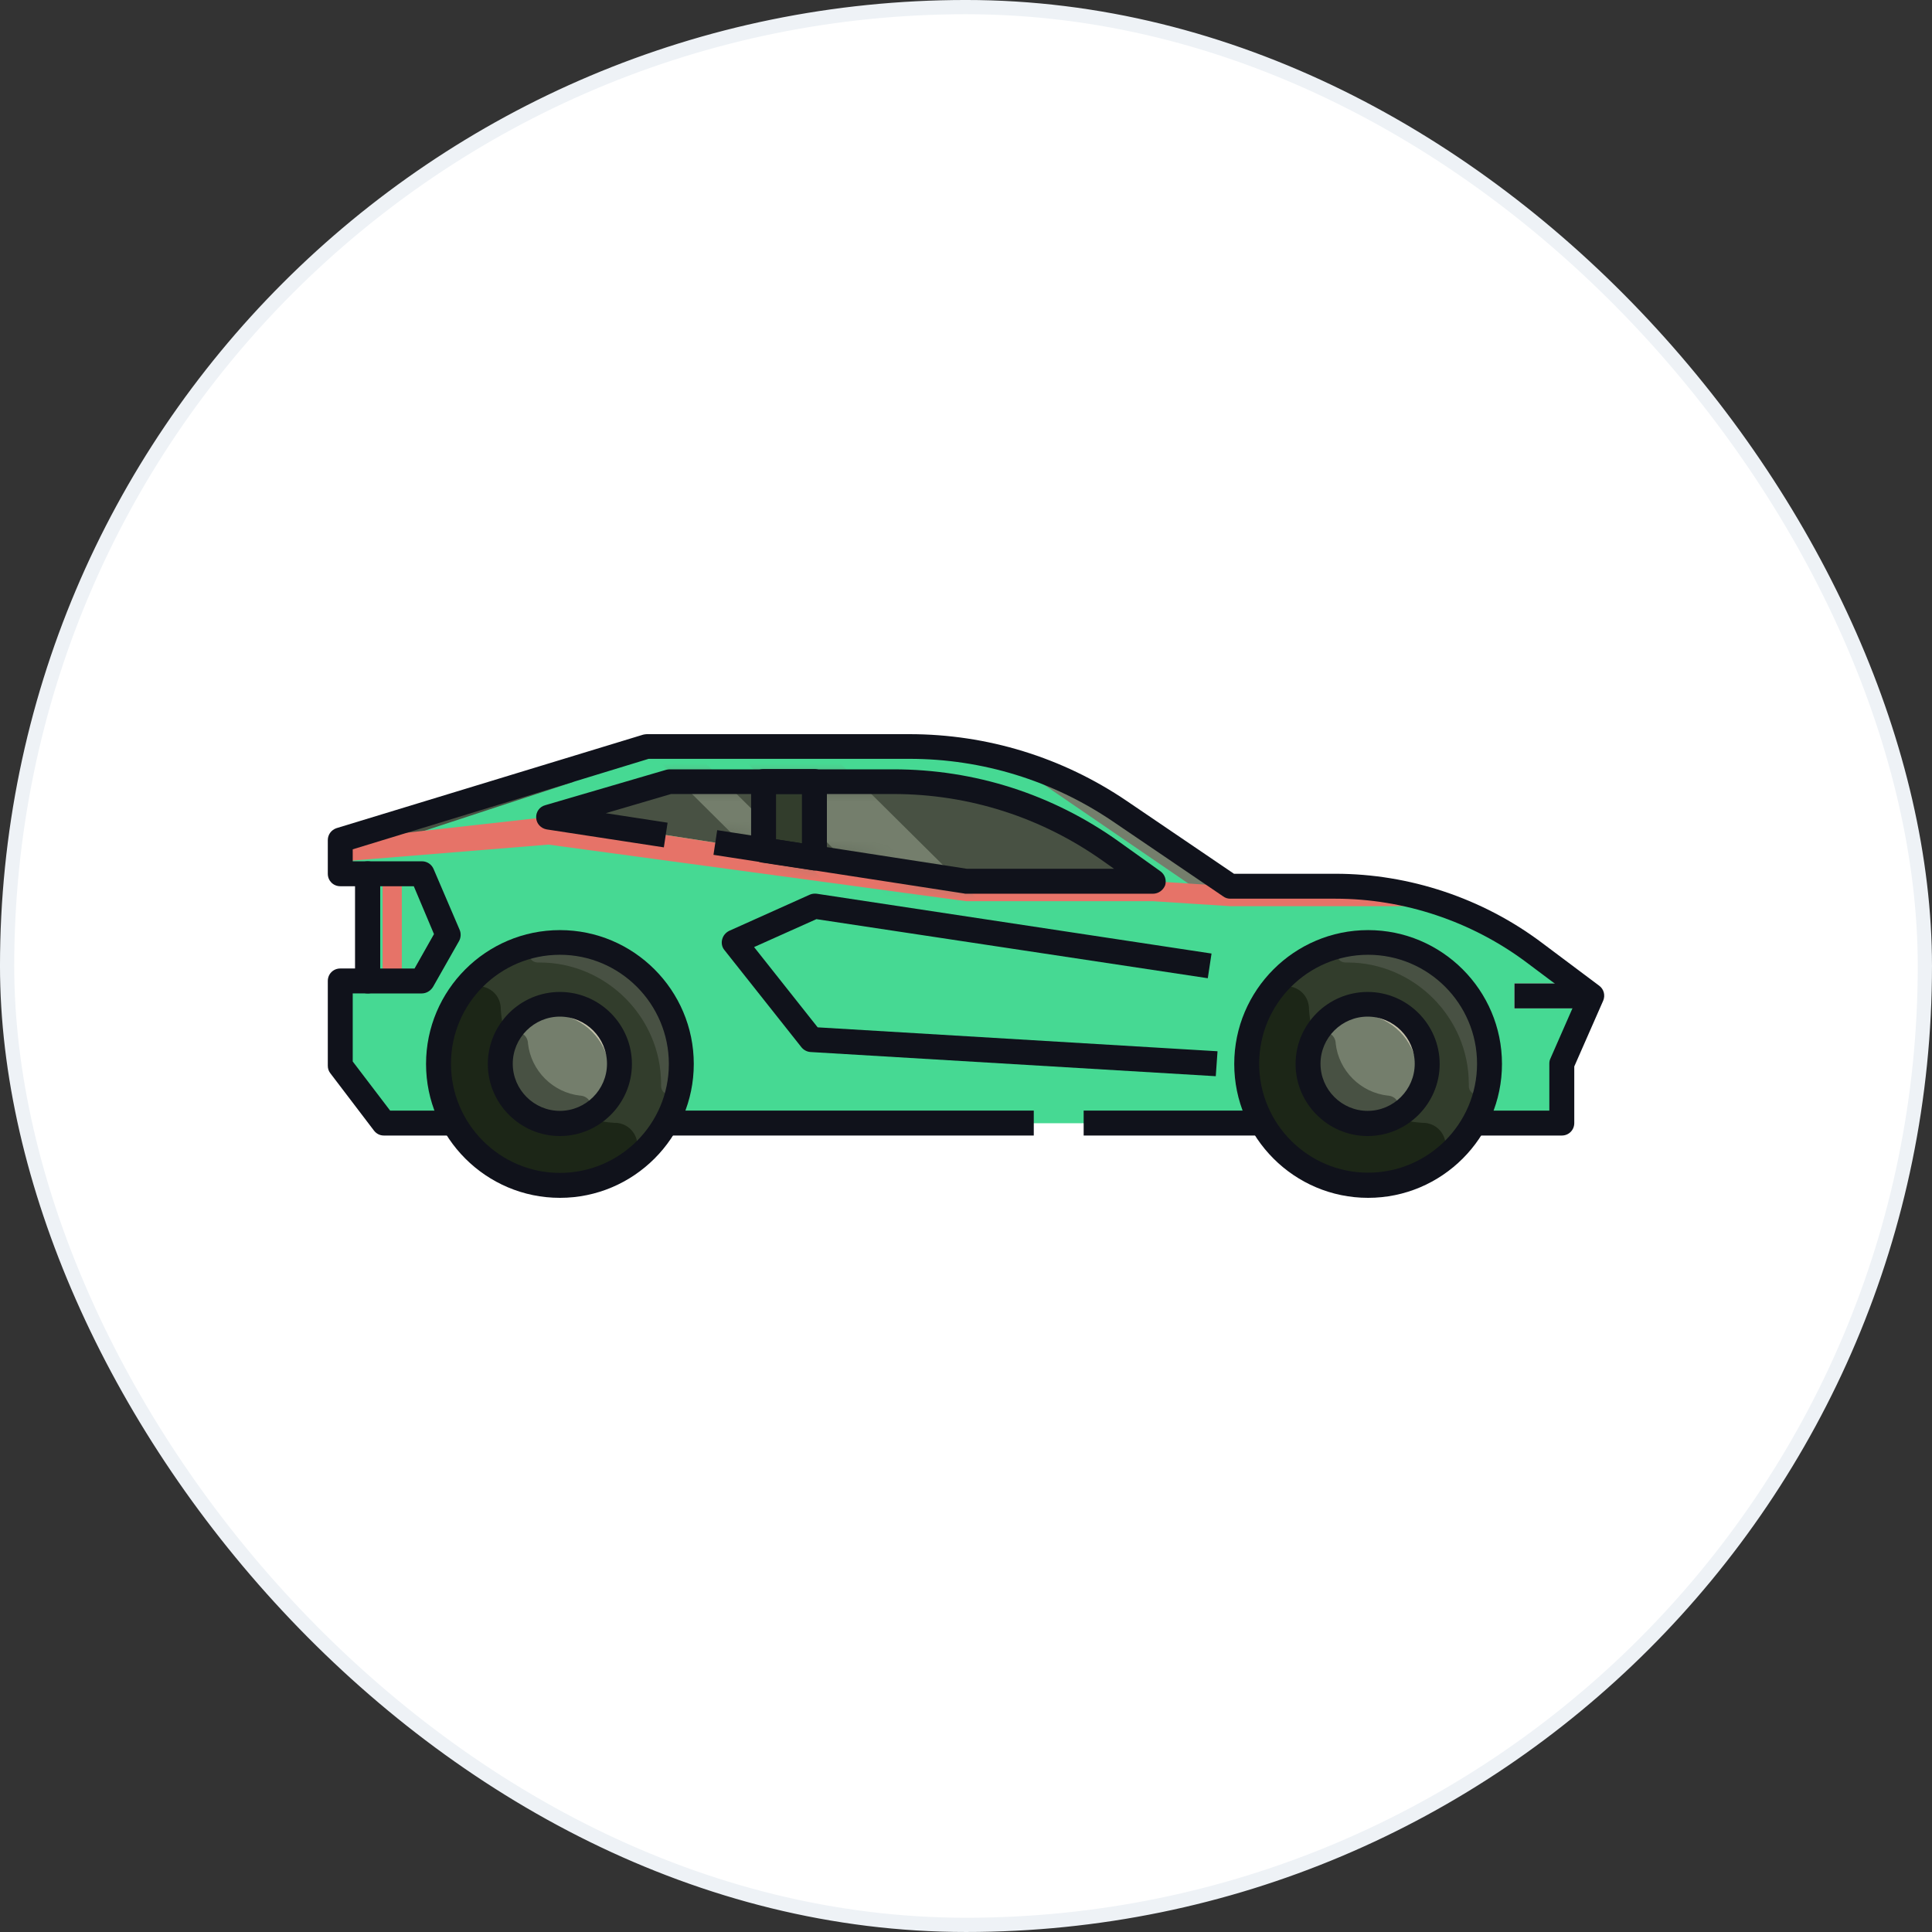 <svg width="100" height="100" viewBox="0 0 100 100" fill="none" xmlns="http://www.w3.org/2000/svg">
<rect x="0" y="0" width="100" height="100" fill="#333333" stroke="none"/>
<rect x="0.368" y="0.368" width="99.263" height="99.263" rx="49.632" fill="white"/>
<rect x="0.368" y="0.368" width="99.263" height="99.263" rx="49.632" stroke="#EEF2F6" stroke-width="0.737"/>
<path d="M69.121 45.871H63.675L57.959 42C54.746 39.807 50.953 38.645 47.069 38.645H33.481L17.61 43.484V45.226H19.03V50.775H17.61V55.162L19.868 58.13H80.837V55.059L82.385 51.536L79.405 49.304C76.437 47.071 72.837 45.871 69.121 45.871Z" fill="#46D993"/>
<path d="M29.739 40.452H27.559L17.61 43.484L20.294 43.549L29.739 40.452Z" fill="#485143"/>
<path d="M55.238 40.452H53.793L61.716 45.872H63.677L57.961 41.988C57.096 41.407 56.18 40.839 55.238 40.452Z" fill="#747E6C"/>
<path d="M80.837 58.13H19.868L17.61 55.162H80.837V58.13Z" fill="#46D993"/>
<path d="M21.83 50.775H19.03V45.227H21.83L23.185 48.388L21.83 50.775Z" fill="#46D993"/>
<path d="M59.676 45.614H49.999L28.386 42.284L34.644 40.452H46.231C50.27 40.452 54.218 41.717 57.509 44.065L59.676 45.614Z" fill="#485143"/>
<path d="M63.029 55.046L42.01 53.795L38.01 48.762L42.191 46.904L62.642 50.001C62.642 50.685 62.049 51.227 61.365 51.15L43.726 49.15L42.165 49.924L44.345 51.988L62.049 53.95C62.604 54.001 63.029 54.479 63.029 55.046Z" fill="#46D993"/>
<path d="M78.386 50.904H82.386V52.195H78.386V50.904Z" fill="#EBEADF"/>
<path d="M28.977 61.356C32.448 61.356 35.261 58.543 35.261 55.072C35.261 51.602 32.448 48.788 28.977 48.788C25.507 48.788 22.693 51.602 22.693 55.072C22.693 58.543 25.507 61.356 28.977 61.356Z" fill="#323D2C"/>
<path d="M29.263 48.787C28.747 48.761 28.23 48.8 27.74 48.903C27.185 49.006 27.289 49.819 27.843 49.819H27.934C31.379 49.819 34.218 52.658 34.218 56.103V56.194C34.205 56.748 35.018 56.852 35.134 56.297C35.224 55.806 35.276 55.303 35.25 54.774C35.108 51.548 32.489 48.929 29.263 48.787Z" fill="#485143"/>
<path d="M31.791 58.117C28.656 57.923 26.127 55.382 25.92 52.246C25.92 52.22 25.92 52.194 25.92 52.169C25.856 51.02 24.385 50.62 23.74 51.575C23.017 52.646 22.63 53.962 22.695 55.356C22.849 58.569 25.456 61.188 28.682 61.343C30.088 61.407 31.391 61.007 32.462 60.298C33.417 59.653 33.017 58.182 31.869 58.117C31.843 58.117 31.817 58.117 31.791 58.117Z" fill="#1C2617"/>
<path d="M28.978 58.156C30.682 58.156 32.062 56.775 32.062 55.072C32.062 53.369 30.682 51.988 28.978 51.988C27.275 51.988 25.895 53.369 25.895 55.072C25.895 56.775 27.275 58.156 28.978 58.156Z" fill="#747E6C"/>
<path d="M29.223 51.988C29.055 51.975 28.888 51.975 28.72 51.988C28.397 52.014 28.41 52.478 28.733 52.504H28.772C30.217 52.646 31.391 53.821 31.533 55.266V55.304C31.559 55.627 32.023 55.627 32.049 55.317C32.062 55.15 32.062 54.982 32.049 54.814C31.933 53.317 30.72 52.104 29.223 51.988Z" fill="#C4C1AB"/>
<path d="M30.037 56.71C28.617 56.555 27.482 55.42 27.327 54.001C27.327 53.988 27.327 53.975 27.327 53.962C27.262 53.355 26.45 53.2 26.179 53.742C25.959 54.207 25.856 54.736 25.895 55.291C25.998 56.8 27.237 58.039 28.746 58.142C29.301 58.181 29.83 58.078 30.282 57.859C30.837 57.6 30.669 56.775 30.062 56.71C30.062 56.71 30.05 56.71 30.037 56.71Z" fill="#485143"/>
<path d="M19.805 45.227H20.798V50.775H19.805V45.227Z" fill="#E67368"/>
<path d="M70.811 61.356C74.282 61.356 77.095 58.543 77.095 55.072C77.095 51.602 74.282 48.788 70.811 48.788C67.341 48.788 64.527 51.602 64.527 55.072C64.527 58.543 67.341 61.356 70.811 61.356Z" fill="#323D2C"/>
<path d="M73.624 58.117C70.489 57.923 67.96 55.382 67.753 52.246C67.753 52.22 67.753 52.194 67.753 52.169C67.689 51.02 66.218 50.62 65.573 51.575C64.85 52.646 64.463 53.962 64.528 55.356C64.682 58.569 67.289 61.188 70.515 61.343C71.921 61.407 73.224 61.007 74.295 60.298C75.25 59.653 74.85 58.182 73.702 58.117C73.676 58.117 73.65 58.117 73.624 58.117Z" fill="#1C2617"/>
<path d="M70.785 58.156C72.488 58.156 73.869 56.775 73.869 55.072C73.869 53.369 72.488 51.988 70.785 51.988C69.082 51.988 67.701 53.369 67.701 55.072C67.701 56.775 69.082 58.156 70.785 58.156Z" fill="#747E6C"/>
<path d="M71.07 48.787C70.554 48.761 70.038 48.8 69.548 48.903C68.993 49.006 69.096 49.819 69.651 49.819H69.741C73.186 49.819 76.025 52.658 76.025 56.103V56.194C76.012 56.748 76.825 56.852 76.941 56.297C77.032 55.806 77.083 55.303 77.058 54.774C76.916 51.548 74.296 48.929 71.07 48.787Z" fill="#485143"/>
<path d="M71.032 51.988C70.864 51.975 70.696 51.975 70.529 51.988C70.206 52.014 70.219 52.478 70.541 52.504H70.58C72.025 52.646 73.2 53.821 73.341 55.266V55.304C73.367 55.627 73.832 55.627 73.858 55.317C73.871 55.15 73.871 54.982 73.858 54.814C73.742 53.317 72.529 52.104 71.032 51.988Z" fill="#C4C1AB"/>
<path d="M71.843 56.71C70.424 56.555 69.288 55.42 69.134 54.001C69.134 53.988 69.134 53.975 69.134 53.962C69.069 53.355 68.256 53.2 67.985 53.742C67.766 54.207 67.663 54.736 67.701 55.291C67.805 56.8 69.043 58.039 70.553 58.142C71.108 58.181 71.637 58.078 72.088 57.859C72.643 57.6 72.476 56.775 71.869 56.71C71.869 56.71 71.856 56.71 71.843 56.71Z" fill="#485143"/>
<path d="M49.998 46.645H59.675L63.675 46.904H74.966C73.108 46.258 71.121 45.871 69.121 45.871H69.095H63.675L59.675 45.613H49.998L28.372 42.284L17.61 43.484V44.594L28.385 43.717L49.998 46.645Z" fill="#E67368"/>
<mask id="mask0_2794_6744" style="mask-type:luminance" maskUnits="userSpaceOnUse" x="28" y="40" width="32" height="6">
<path d="M59.678 45.612H50.001L28.388 42.283L34.646 40.451H46.233C50.272 40.451 54.22 41.716 57.511 44.064L59.678 45.612Z" fill="white"/>
</mask>
<g mask="url(#mask0_2794_6744)">
<path d="M43.883 46.813H41.574L34.09 39.381H36.4L43.883 46.813Z" fill="#747E6C"/>
</g>
<mask id="mask1_2794_6744" style="mask-type:luminance" maskUnits="userSpaceOnUse" x="28" y="40" width="32" height="6">
<path d="M59.678 45.612H50.001L28.388 42.283L34.646 40.451H46.233C50.272 40.451 54.22 41.716 57.511 44.064L59.678 45.612Z" fill="white"/>
</mask>
<g mask="url(#mask1_2794_6744)">
<path d="M50.864 46.813H46.039L38.555 39.381H43.368L50.864 46.813Z" fill="#747E6C"/>
</g>
<path d="M42.153 44.413L39.52 44.001V40.452H42.153V44.413Z" fill="#323D2C"/>
<path d="M70.813 62C66.993 62 63.884 58.89 63.884 55.071C63.884 51.251 66.993 48.142 70.813 48.142C74.632 48.142 77.742 51.251 77.742 55.071C77.742 58.89 74.632 62 70.813 62ZM70.813 49.419C67.703 49.419 65.174 51.948 65.174 55.058C65.174 58.167 67.703 60.697 70.813 60.697C73.923 60.697 76.452 58.167 76.452 55.058C76.452 51.948 73.923 49.419 70.813 49.419Z" fill="#10121B"/>
<path d="M28.981 62C25.162 62 22.052 58.89 22.052 55.071C22.052 51.251 25.162 48.142 28.981 48.142C32.8 48.142 35.91 51.251 35.91 55.071C35.91 58.89 32.8 62 28.981 62ZM28.981 49.419C25.871 49.419 23.342 51.948 23.342 55.058C23.342 58.167 25.871 60.709 28.981 60.709C32.091 60.709 34.62 58.18 34.62 55.071C34.62 51.961 32.091 49.419 28.981 49.419Z" fill="#10121B"/>
<path d="M28.979 58.801C26.927 58.801 25.25 57.123 25.25 55.072C25.25 53.02 26.927 51.343 28.979 51.343C31.031 51.343 32.708 53.02 32.708 55.072C32.708 57.123 31.031 58.801 28.979 58.801ZM28.979 52.62C27.637 52.62 26.54 53.717 26.54 55.059C26.54 56.401 27.637 57.498 28.979 57.498C30.321 57.498 31.418 56.401 31.418 55.059C31.418 53.717 30.321 52.62 28.979 52.62Z" fill="#10121B"/>
<path d="M70.788 58.801C68.736 58.801 67.059 57.123 67.059 55.072C67.059 53.02 68.736 51.343 70.788 51.343C72.839 51.343 74.517 53.02 74.517 55.072C74.517 57.123 72.839 58.801 70.788 58.801ZM70.788 52.62C69.446 52.62 68.349 53.717 68.349 55.059C68.349 56.401 69.446 57.498 70.788 57.498C72.13 57.498 73.226 56.401 73.226 55.059C73.226 53.717 72.13 52.62 70.788 52.62Z" fill="#10121B"/>
<path d="M80.839 58.775H76.284V57.484H80.193V55.058C80.193 54.968 80.206 54.878 80.245 54.8L81.587 51.742L79.019 49.819C76.18 47.691 72.671 46.516 69.122 46.516H63.677C63.548 46.516 63.419 46.477 63.316 46.4L57.6 42.516C54.477 40.4 50.838 39.277 47.07 39.277H33.574L18.257 43.961V44.581H19.031C19.393 44.581 19.677 44.865 19.677 45.226V50.774C19.677 51.136 19.393 51.419 19.031 51.419H18.257V54.942L20.193 57.484H23.496V58.775H19.87C19.664 58.775 19.483 58.684 19.354 58.516L17.096 55.549C17.006 55.432 16.967 55.303 16.967 55.161V50.774C16.967 50.413 17.251 50.129 17.612 50.129H18.386V45.871H17.612C17.251 45.871 16.967 45.587 16.967 45.226V43.484C16.967 43.2 17.147 42.955 17.418 42.865L33.29 38.026C33.354 38.013 33.419 38 33.483 38H47.07C51.096 38 54.993 39.2 58.322 41.458L63.871 45.226H69.122C72.942 45.226 76.735 46.49 79.793 48.787L82.774 51.02C83.019 51.2 83.097 51.523 82.981 51.794L81.484 55.2V58.129C81.484 58.491 81.2 58.775 80.839 58.775Z" fill="#10121B"/>
<path d="M56.09 57.484H65.329V58.775H56.09V57.484Z" fill="#10121B"/>
<path d="M34.45 57.484H53.508V58.775H34.45V57.484Z" fill="#10121B"/>
<path d="M21.831 51.42H19.031C18.67 51.42 18.386 51.136 18.386 50.775V45.226C18.386 44.865 18.67 44.581 19.031 44.581H21.844C22.102 44.581 22.334 44.736 22.437 44.968L23.792 48.13C23.87 48.31 23.857 48.529 23.767 48.697L22.412 51.084C22.283 51.291 22.063 51.42 21.831 51.42ZM19.676 50.13H21.457L22.463 48.349L21.418 45.871H19.676V50.13Z" fill="#10121B"/>
<path d="M59.677 46.259H50C49.961 46.259 49.935 46.259 49.897 46.246L36.929 44.246L37.122 42.969L50.051 44.969H57.664L57.135 44.595C53.935 42.311 50.167 41.098 46.232 41.098H34.735L31.354 42.091L34.554 42.582L34.361 43.859L28.296 42.93C27.999 42.878 27.767 42.633 27.754 42.337C27.728 42.04 27.922 41.756 28.219 41.678L34.477 39.846C34.541 39.833 34.593 39.82 34.658 39.82H46.245C50.451 39.82 54.477 41.111 57.897 43.549L60.064 45.098C60.297 45.266 60.387 45.549 60.309 45.82C60.206 46.078 59.961 46.259 59.677 46.259Z" fill="#10121B"/>
<path d="M42.154 45.057C42.116 45.057 42.09 45.057 42.051 45.044L39.419 44.644C39.109 44.593 38.877 44.322 38.877 44.012V40.451C38.877 40.09 39.161 39.806 39.522 39.806H42.154C42.516 39.806 42.8 40.09 42.8 40.451V44.399C42.8 44.593 42.722 44.761 42.58 44.89C42.464 44.993 42.309 45.057 42.154 45.057ZM40.167 43.444L41.509 43.651V41.096H40.167V43.444Z" fill="#10121B"/>
<path d="M62.928 55.704L41.947 54.452C41.767 54.439 41.599 54.349 41.483 54.207L37.496 49.175C37.367 49.02 37.328 48.813 37.38 48.62C37.431 48.426 37.56 48.272 37.741 48.181L41.909 46.31C42.025 46.259 42.141 46.246 42.27 46.259L62.709 49.355L62.515 50.633L42.257 47.575L39.031 49.02L42.322 53.175L63.019 54.413L62.928 55.704Z" fill="#10121B"/>
<path d="M78.387 50.903H82.387V52.194H78.387V50.903Z" fill="#10121B"/>
</svg>
